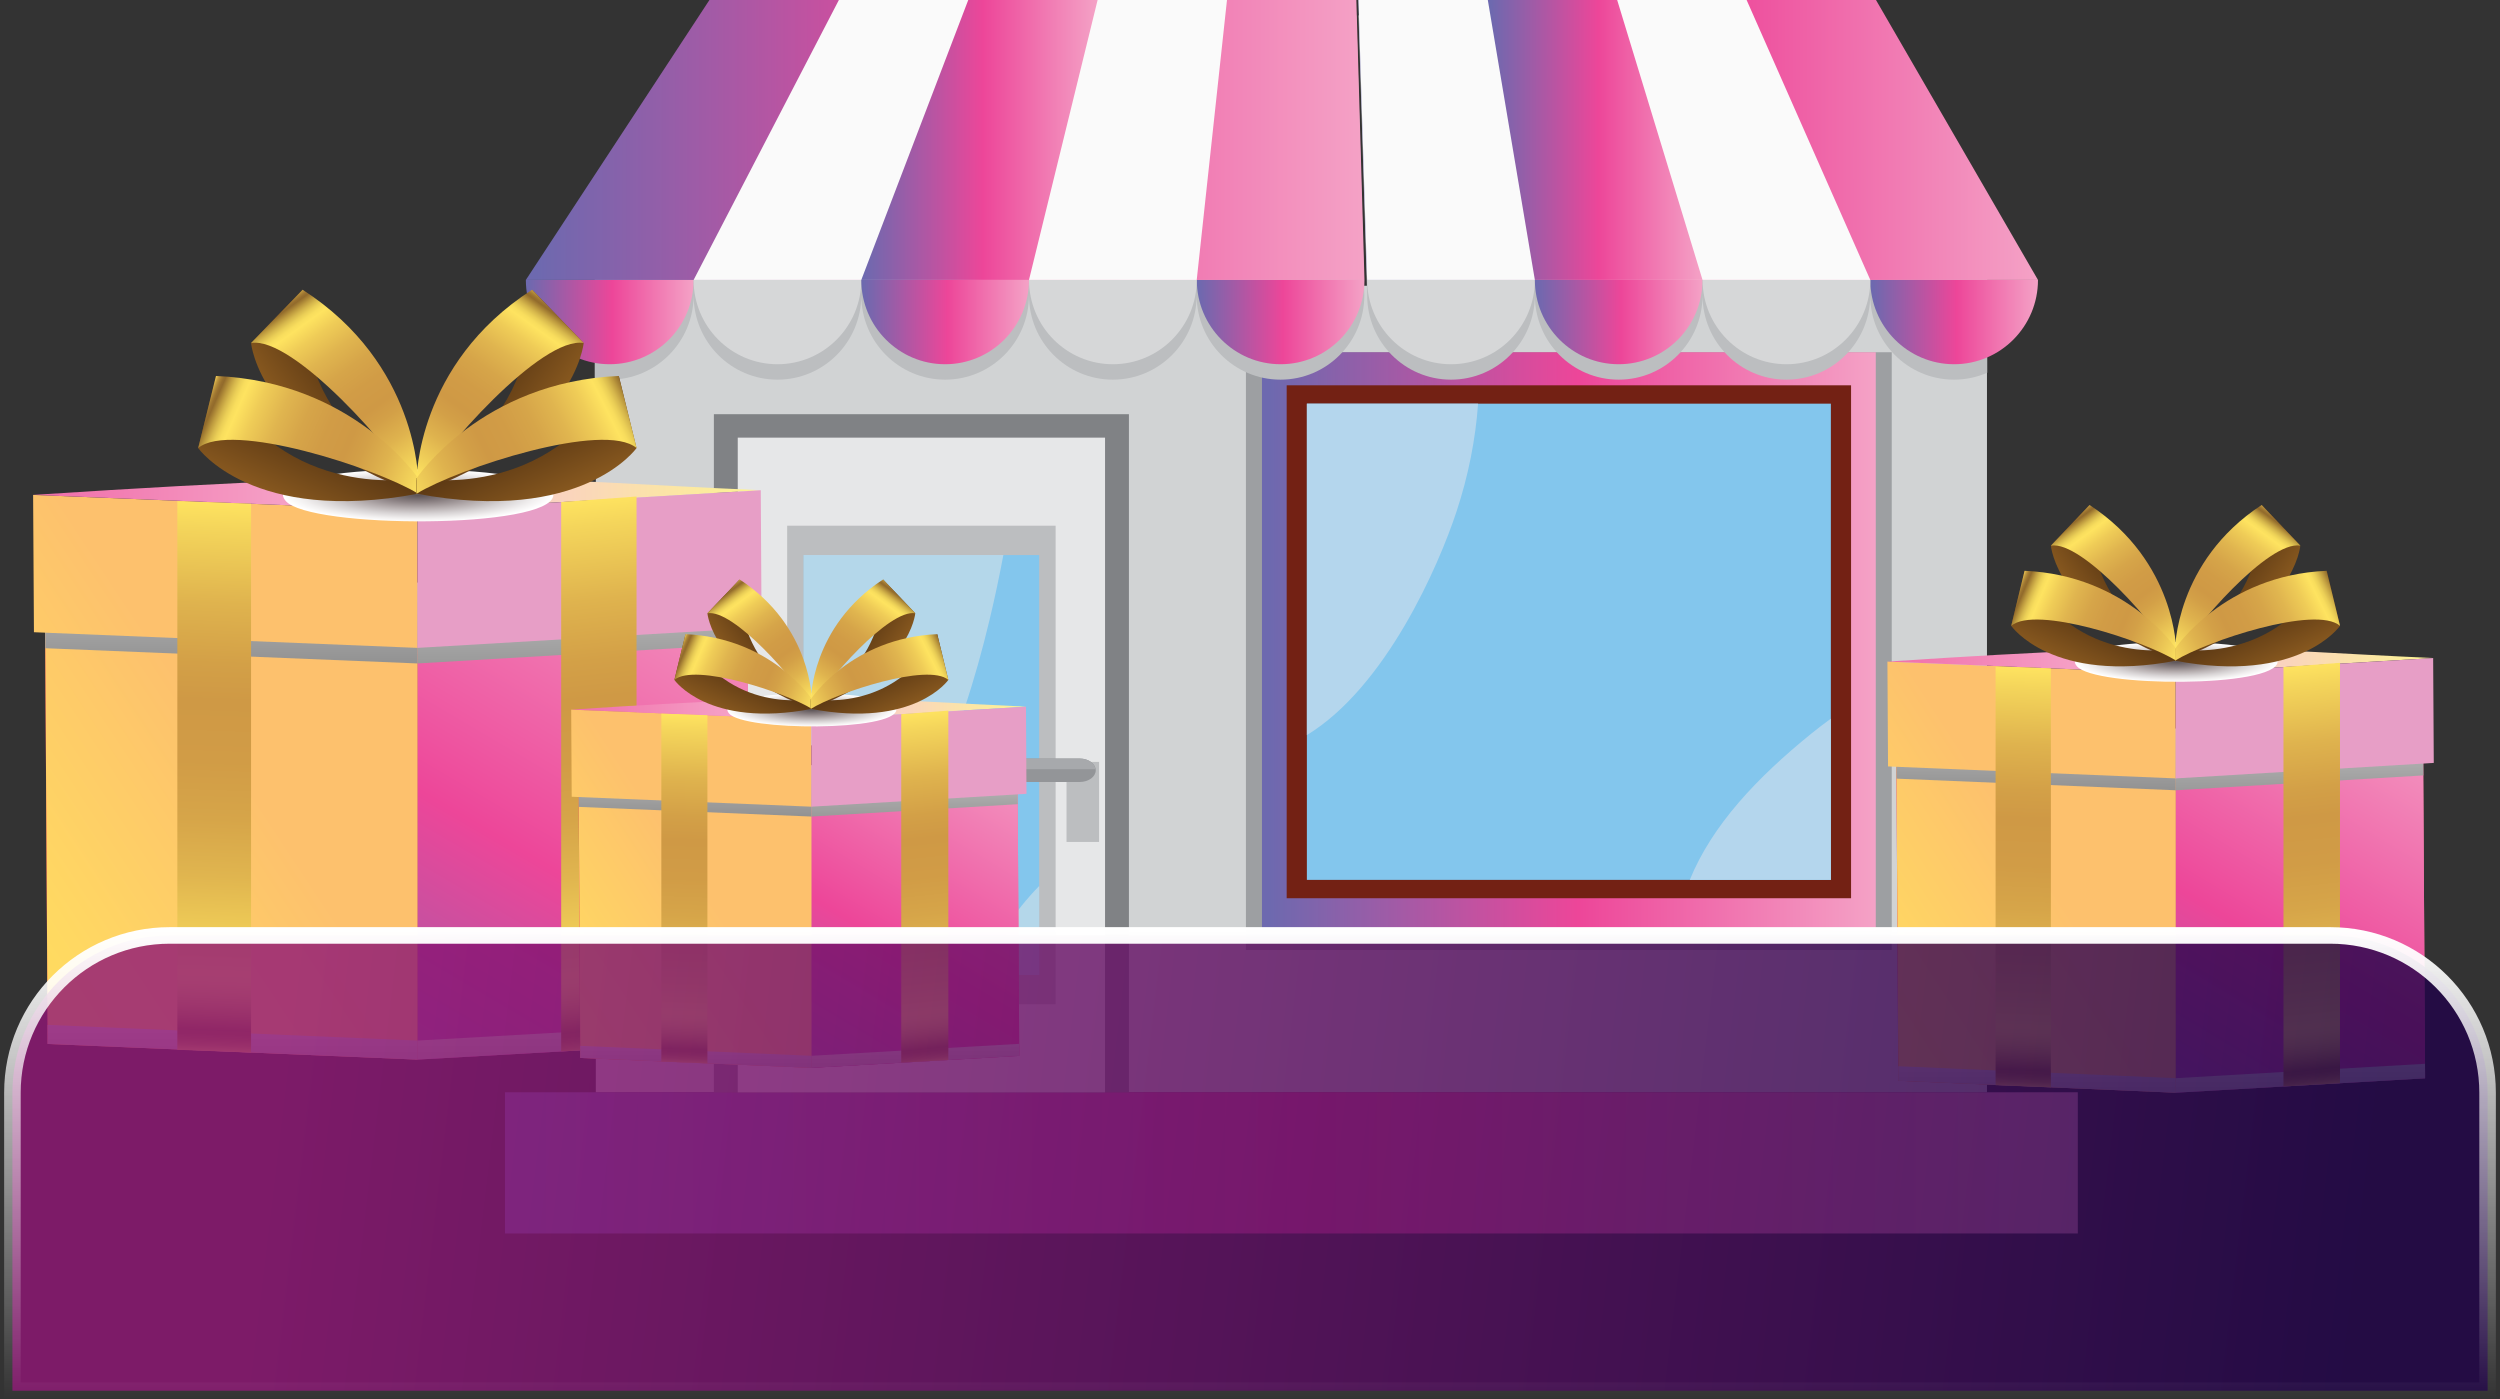 <svg width="302" height="169" viewBox="0 0 302 169" fill="none" xmlns="http://www.w3.org/2000/svg">
<rect x="0" y="0" width="302" height="169" fill="#333333" stroke="none"/>
<g clip-path="url(#clip0_20_1210)">
<path d="M240.025 34.517H71.975V131.956H240.025V34.517Z" fill="#D1D3D4"/>
<path d="M251 131.948H61V149H251V131.948Z" fill="url(#paint0_linear_20_1210)"/>
<path d="M136.373 50.035H86.236V131.948H136.373V50.035Z" fill="#808285"/>
<path d="M133.489 52.867H89.12V131.956H133.489V52.867Z" fill="#E6E7E8"/>
<path d="M127.519 63.504H95.09V121.311H127.519V63.504Z" fill="#BCBEC0"/>
<path d="M125.532 67.053H97.077V117.77H125.532V67.053Z" fill="#83C6ED"/>
<g style="mix-blend-mode:lighten" opacity="0.5">
<path d="M112.252 96.057C115.513 89.424 117.819 82.073 119.538 74.875C120.15 72.313 120.711 69.691 121.206 67.044H97.077V111.356C103.742 109.021 109.351 101.974 112.252 96.057Z" fill="#E6E7E8"/>
</g>
<g style="mix-blend-mode:lighten" opacity="0.5">
<path d="M118.599 117.77H125.532V107.032C122.581 110.041 120.208 113.623 118.599 117.77Z" fill="#E6E7E8"/>
</g>
<path d="M132.768 92.037H128.836V101.705H132.768V92.037Z" fill="#BCBEC0"/>
<path d="M132.365 93.048C132.365 93.832 131.502 94.464 130.429 94.464H92.18C91.107 94.464 90.244 93.832 90.244 93.048C90.244 92.264 91.107 91.632 92.18 91.632H130.429C131.502 91.632 132.365 92.264 132.365 93.048Z" fill="#939598"/>
<path d="M132.332 92.922C132.24 92.197 131.443 91.632 130.429 91.632H92.18C91.174 91.632 90.369 92.197 90.277 92.922H132.332Z" fill="#A7A9AC"/>
<path d="M228.522 42.55H150.508V114.761H228.522V42.55Z" fill="#9D9FA2"/>
<path d="M226.594 42.55H152.445V112.502H226.594V42.55Z" fill="url(#paint1_linear_20_1210)"/>
<path d="M223.609 46.545H155.43V108.507H223.609V46.545Z" fill="#732114"/>
<path d="M221.169 48.762H157.87V106.29H221.169V48.762Z" fill="#83C6ED"/>
<path d="M175.962 61.751C177.396 57.393 178.243 53.052 178.553 48.762H157.87V88.8C167.411 82.984 173.783 68.385 175.962 61.751Z" fill="#B4D6ED"/>
<path d="M218.805 88.623C212.257 93.925 206.824 99.665 204.125 106.29H221.169V86.811C220.306 87.443 219.501 88.058 218.805 88.623Z" fill="#B4D6ED"/>
<path d="M163.847 1.863H85.7L71.841 23.003V45.677C72.436 45.786 73.031 45.862 73.652 45.862C79.244 45.862 83.788 41.302 83.788 35.68C83.788 41.302 88.324 45.862 93.916 45.862C99.516 45.862 104.044 41.302 104.044 35.68C104.044 41.302 108.58 45.862 114.172 45.862C119.764 45.862 124.3 41.302 124.3 35.68C124.3 41.302 128.836 45.862 134.428 45.862C140.02 45.862 144.556 41.302 144.556 35.68C144.556 41.302 149.092 45.862 154.684 45.862C160.276 45.862 164.812 41.302 164.812 35.68L163.847 1.863Z" fill="#BCBEC0"/>
<path d="M240.067 25.102L226.619 1.863H164.107L165.155 35.68C165.155 41.302 169.691 45.862 175.283 45.862C180.876 45.862 185.411 41.302 185.411 35.68C185.411 41.302 189.947 45.862 195.539 45.862C201.132 45.862 205.667 41.302 205.667 35.68C205.667 41.302 210.203 45.862 215.795 45.862C221.387 45.862 225.923 41.302 225.923 35.68C225.923 41.302 230.459 45.862 236.051 45.862C237.476 45.862 238.826 45.559 240.059 45.028V25.102H240.067Z" fill="#BCBEC0"/>
<path d="M83.788 33.817C83.788 39.439 79.252 43.999 73.652 43.999C68.059 43.999 63.524 39.439 63.524 33.817" fill="url(#paint2_linear_20_1210)"/>
<path d="M104.044 33.817C104.044 39.439 99.508 43.999 93.916 43.999C88.324 43.999 83.788 39.439 83.788 33.817" fill="#D6D7D8"/>
<path d="M124.3 33.817C124.3 39.439 119.764 43.999 114.172 43.999C108.58 43.999 104.044 39.439 104.044 33.817" fill="url(#paint3_linear_20_1210)"/>
<path d="M164.828 33.817C164.828 39.439 160.293 43.999 154.7 43.999C149.108 43.999 144.573 39.439 144.573 33.817" fill="url(#paint4_linear_20_1210)"/>
<path d="M144.564 33.817C144.564 39.439 140.028 43.999 134.436 43.999C128.844 43.999 124.308 39.439 124.308 33.817" fill="#D6D7D8"/>
<path d="M185.411 33.817C185.411 39.439 180.876 43.999 175.283 43.999C169.691 43.999 165.155 39.439 165.155 33.817" fill="#D6D7D8"/>
<path d="M205.667 33.817C205.667 39.439 201.132 43.999 195.539 43.999C189.947 43.999 185.411 39.439 185.411 33.817" fill="url(#paint5_linear_20_1210)"/>
<path d="M246.188 33.817C246.188 39.439 241.652 43.999 236.06 43.999C230.467 43.999 225.932 39.439 225.932 33.817" fill="url(#paint6_linear_20_1210)"/>
<path d="M225.932 33.817C225.932 39.439 221.396 43.999 215.804 43.999C210.211 43.999 205.676 39.439 205.676 33.817" fill="#D6D7D8"/>
<path d="M85.7 0H163.847L164.828 33.817H63.524L85.7 0Z" fill="url(#paint7_linear_20_1210)"/>
<path d="M101.336 0H148.22L144.564 33.817H83.788L101.336 0Z" fill="#FAFAFA"/>
<path d="M116.964 0H132.592L124.3 33.817H104.044L116.964 0Z" fill="url(#paint8_linear_20_1210)"/>
<path d="M164.099 0H226.619L246.188 33.817H165.147L164.099 0Z" fill="url(#paint9_linear_20_1210)"/>
<path d="M164.099 0H210.991L225.932 33.817H165.147L164.099 0Z" fill="#FAFAFA"/>
<path d="M179.727 0H195.355L205.667 33.817H185.411L179.727 0Z" fill="url(#paint10_linear_20_1210)"/>
</g>
<g clip-path="url(#clip1_20_1210)">
<path d="M90.599 125.014V125.714L50.434 127.993V70.387L51.682 70.314L90.247 68.108C90.293 73.966 90.559 118.124 90.599 125.014Z" fill="url(#paint11_linear_20_1210)"/>
<path d="M50.427 128L5.746 126.107L5.401 68.501L50.427 70.394V128Z" fill="url(#paint12_linear_20_1210)"/>
<path d="M90.599 125.014V125.714L50.434 127.993V70.387L51.682 70.314L90.247 68.108C90.293 73.966 90.559 118.124 90.599 125.014Z" fill="url(#paint13_linear_20_1210)"/>
<path d="M50.434 70.387V127.993L5.76 126.114C5.72 118.99 5.448 74.346 5.408 68.495L6.204 68.535L50.434 70.387Z" fill="url(#paint14_linear_20_1210)"/>
<g style="mix-blend-mode:multiply">
<path d="M50.427 125.701V128L90.599 125.721L90.586 123.422L50.427 125.701Z" fill="url(#paint15_linear_20_1210)"/>
</g>
<g style="mix-blend-mode:multiply">
<path d="M5.746 126.107L50.427 128V125.701L5.746 123.808V126.107Z" fill="url(#paint16_linear_20_1210)"/>
</g>
<path d="M50.427 70.394L5.401 68.501C55.938 65.269 62.113 66.802 90.254 68.115L50.427 70.394Z" fill="#541726"/>
<g style="mix-blend-mode:multiply">
<path d="M50.434 70.387V80.144L5.467 78.305L5.408 68.495L50.434 70.387Z" fill="url(#paint17_linear_20_1210)"/>
</g>
<g style="mix-blend-mode:multiply">
<path d="M90.313 77.791L50.434 80.144V70.387L90.247 68.108L90.313 77.791Z" fill="url(#paint18_linear_20_1210)"/>
</g>
<path d="M50.427 78.264L4.1 76.372L4 59.785L50.427 61.677V78.264Z" fill="url(#paint19_linear_20_1210)"/>
<path d="M50.427 61.677L4 59.785C57.034 56.319 61.456 57.892 91.9 59.218L50.427 61.677Z" fill="url(#paint20_linear_20_1210)"/>
<path d="M91.9 59.218L92 75.812L50.427 78.264V61.677L91.9 59.218Z" fill="#E79EC6"/>
<g style="mix-blend-mode:multiply">
<path d="M66.848 59.831C66.522 63.936 37.306 63.883 34.498 60.498C30.387 55.606 67.16 55.506 66.848 59.831Z" fill="url(#paint21_radial_20_1210)"/>
</g>
<path d="M30.328 41.438C30.328 41.438 31.33 52.774 50.513 59.638V58.018C50.513 58.018 35.985 52.6 36.556 35L30.328 41.438Z" fill="url(#paint22_linear_20_1210)"/>
<path d="M50.513 58.018C50.513 58.018 50.546 43.997 36.556 35L30.328 41.438C35.341 40.551 47.685 54.38 50.513 59.638V58.018Z" fill="url(#paint23_linear_20_1210)"/>
<path d="M23.94 54.127C23.94 54.127 30.494 63.41 50.513 59.638V57.758C50.513 57.758 34.431 60.897 26.091 45.41L23.94 54.127Z" fill="url(#paint24_linear_20_1210)"/>
<path d="M50.513 57.765C50.513 57.765 42.685 46.116 26.091 45.416L23.94 54.127C27.824 50.821 45.434 56.526 50.513 59.638V57.765Z" fill="url(#paint25_linear_20_1210)"/>
<path d="M70.506 41.438C70.506 41.438 69.504 52.774 50.321 59.638V58.018C50.321 58.018 64.849 52.6 64.278 35L70.506 41.438Z" fill="url(#paint26_linear_20_1210)"/>
<path d="M50.321 58.018C50.321 58.018 50.288 43.997 64.278 35L70.506 41.438C65.493 40.551 53.149 54.38 50.321 59.638V58.018Z" fill="url(#paint27_linear_20_1210)"/>
<path d="M76.894 54.127C76.894 54.127 70.34 63.41 50.321 59.638V57.758C50.321 57.758 66.409 60.897 74.749 45.41L76.894 54.127Z" fill="url(#paint28_linear_20_1210)"/>
<path d="M50.321 57.765C50.321 57.765 58.149 46.116 74.749 45.416L76.901 54.127C73.016 50.821 55.414 56.526 50.327 59.638V57.765H50.321Z" fill="url(#paint29_linear_20_1210)"/>
<path d="M67.79 60.644V127.014L76.894 126.501V59.978L67.79 60.644Z" fill="url(#paint30_linear_20_1210)"/>
<path d="M21.423 60.544V126.814L30.328 127.154V60.857L21.423 60.544Z" fill="url(#paint31_linear_20_1210)"/>
</g>
<g clip-path="url(#clip2_20_1210)">
<path d="M292.949 129.721V130.255L262.825 131.995V88.016L263.761 87.96L292.685 86.276C292.72 90.748 292.919 124.46 292.949 129.721Z" fill="url(#paint32_linear_20_1210)"/>
<path d="M262.82 132L229.31 130.555L229.051 86.576L262.82 88.021V132Z" fill="url(#paint33_linear_20_1210)"/>
<path d="M292.949 129.721V130.255L262.825 131.995V88.016L263.761 87.96L292.685 86.276C292.72 90.748 292.919 124.46 292.949 129.721Z" fill="url(#paint34_linear_20_1210)"/>
<path d="M262.825 88.016V131.995L229.32 130.56C229.29 125.121 229.086 91.038 229.056 86.571L229.653 86.602L262.825 88.016Z" fill="url(#paint35_linear_20_1210)"/>
<g style="mix-blend-mode:multiply">
<path d="M262.82 130.245V132L292.949 130.26L292.939 128.505L262.82 130.245Z" fill="url(#paint36_linear_20_1210)"/>
</g>
<g style="mix-blend-mode:multiply">
<path d="M229.31 130.555L262.82 132V130.245L229.31 128.8V130.555Z" fill="url(#paint37_linear_20_1210)"/>
</g>
<path d="M262.82 88.021L229.051 86.576C266.954 84.109 271.585 85.279 292.69 86.281L262.82 88.021Z" fill="#541726"/>
<g style="mix-blend-mode:multiply">
<path d="M262.825 88.016V95.465L229.101 94.06L229.056 86.571L262.825 88.016Z" fill="url(#paint38_linear_20_1210)"/>
</g>
<g style="mix-blend-mode:multiply">
<path d="M292.735 93.669L262.825 95.465V88.016L292.685 86.276L292.735 93.669Z" fill="url(#paint39_linear_20_1210)"/>
</g>
<path d="M262.82 94.03L228.075 92.585L228 79.921L262.82 81.366V94.03Z" fill="url(#paint40_linear_20_1210)"/>
<path d="M262.82 81.366L228 79.921C267.775 77.276 271.092 78.477 293.925 79.489L262.82 81.366Z" fill="url(#paint41_linear_20_1210)"/>
<path d="M293.925 79.489L294 92.158L262.82 94.03V81.366L293.925 79.489Z" fill="#E79EC6"/>
<g style="mix-blend-mode:multiply">
<path d="M275.136 79.957C274.892 83.091 252.98 83.05 250.873 80.466C247.791 76.731 275.37 76.655 275.136 79.957Z" fill="url(#paint42_radial_20_1210)"/>
</g>
<path d="M247.746 65.915C247.746 65.915 248.498 74.569 262.885 79.809V78.573C262.885 78.573 251.989 74.437 252.417 61L247.746 65.915Z" fill="url(#paint43_linear_20_1210)"/>
<path d="M262.885 78.573C262.885 78.573 262.91 67.868 252.417 61L247.746 65.915C251.506 65.238 260.763 75.795 262.885 79.809V78.573Z" fill="url(#paint44_linear_20_1210)"/>
<path d="M242.955 75.602C242.955 75.602 247.87 82.689 262.885 79.809V78.375C262.885 78.375 250.823 80.771 244.568 68.947L242.955 75.602Z" fill="url(#paint45_linear_20_1210)"/>
<path d="M262.885 78.38C262.885 78.38 257.014 69.486 244.568 68.952L242.955 75.602C245.868 73.078 259.075 77.433 262.885 79.809V78.38Z" fill="url(#paint46_linear_20_1210)"/>
<path d="M277.88 65.915C277.88 65.915 277.128 74.569 262.741 79.809V78.573C262.741 78.573 273.637 74.437 273.208 61L277.88 65.915Z" fill="url(#paint47_linear_20_1210)"/>
<path d="M262.741 78.573C262.741 78.573 262.716 67.868 273.208 61L277.88 65.915C274.12 65.238 264.862 75.795 262.741 79.809V78.573Z" fill="url(#paint48_linear_20_1210)"/>
<path d="M282.67 75.602C282.67 75.602 277.755 82.689 262.741 79.809V78.375C262.741 78.375 274.807 80.771 281.062 68.947L282.67 75.602Z" fill="url(#paint49_linear_20_1210)"/>
<path d="M262.741 78.38C262.741 78.38 268.612 69.486 281.062 68.952L282.675 75.602C279.762 73.078 266.56 77.433 262.745 79.809V78.38H262.741Z" fill="url(#paint50_linear_20_1210)"/>
<path d="M275.843 80.578V131.247L282.67 130.855V80.069L275.843 80.578Z" fill="url(#paint51_linear_20_1210)"/>
<path d="M241.068 80.501V131.094L247.746 131.354V80.741L241.068 80.501Z" fill="url(#paint52_linear_20_1210)"/>
</g>
<g clip-path="url(#clip3_20_1210)">
<path d="M123.124 127.106V127.55L98.021 128.996V92.45L98.801 92.403L122.904 91.004C122.933 94.72 123.099 122.734 123.124 127.106Z" fill="url(#paint53_linear_20_1210)"/>
<path d="M98.017 129L70.091 127.799L69.876 91.254L98.017 92.454V129Z" fill="url(#paint54_linear_20_1210)"/>
<path d="M123.124 127.106V127.55L98.021 128.996V92.45L98.801 92.403L122.904 91.004C122.933 94.72 123.099 122.734 123.124 127.106Z" fill="url(#paint55_linear_20_1210)"/>
<path d="M98.021 92.45V128.996L70.1 127.804C70.075 123.284 69.905 94.961 69.88 91.249L70.378 91.275L98.021 92.45Z" fill="url(#paint56_linear_20_1210)"/>
<g style="mix-blend-mode:multiply">
<path d="M98.017 127.541V129L123.124 127.554L123.116 126.095L98.017 127.541Z" fill="url(#paint57_linear_20_1210)"/>
</g>
<g style="mix-blend-mode:multiply">
<path d="M70.091 127.799L98.017 129V127.541L70.091 126.341V127.799Z" fill="url(#paint58_linear_20_1210)"/>
</g>
<path d="M98.017 92.454L69.876 91.254C101.461 89.203 105.321 90.175 122.909 91.008L98.017 92.454Z" fill="#541726"/>
<g style="mix-blend-mode:multiply">
<path d="M98.021 92.45V98.64L69.917 97.473L69.88 91.249L98.021 92.45Z" fill="url(#paint59_linear_20_1210)"/>
</g>
<g style="mix-blend-mode:multiply">
<path d="M122.946 97.147L98.021 98.64V92.45L122.904 91.004L122.946 97.147Z" fill="url(#paint60_linear_20_1210)"/>
</g>
<path d="M98.017 97.447L69.062 96.247L69 85.724L98.017 86.924V97.447Z" fill="url(#paint61_linear_20_1210)"/>
<path d="M98.017 86.924L69 85.724C102.146 83.525 104.91 84.523 123.938 85.364L98.017 86.924Z" fill="url(#paint62_linear_20_1210)"/>
<path d="M123.938 85.364L124 95.891L98.017 97.447V86.924L123.938 85.364Z" fill="#E79EC6"/>
<g style="mix-blend-mode:multiply">
<path d="M108.28 85.753C108.076 88.357 89.816 88.324 88.061 86.176C85.492 83.073 108.475 83.009 108.28 85.753Z" fill="url(#paint63_radial_20_1210)"/>
</g>
<path d="M85.455 74.084C85.455 74.084 86.081 81.276 98.071 85.63V84.603C98.071 84.603 88.991 81.166 89.347 70L85.455 74.084Z" fill="url(#paint64_linear_20_1210)"/>
<path d="M98.071 84.603C98.071 84.603 98.091 75.708 89.347 70L85.455 74.084C88.588 73.522 96.303 82.295 98.071 85.63V84.603Z" fill="url(#paint65_linear_20_1210)"/>
<path d="M81.463 82.134C81.463 82.134 85.558 88.023 98.071 85.63V84.438C98.071 84.438 88.019 86.43 82.807 76.604L81.463 82.134Z" fill="url(#paint66_linear_20_1210)"/>
<path d="M98.071 84.442C98.071 84.442 93.178 77.052 82.807 76.608L81.463 82.134C83.89 80.037 94.896 83.656 98.071 85.63V84.442Z" fill="url(#paint67_linear_20_1210)"/>
<path d="M110.566 74.084C110.566 74.084 109.94 81.276 97.95 85.63V84.603C97.95 84.603 107.031 81.166 106.674 70L110.566 74.084Z" fill="url(#paint68_linear_20_1210)"/>
<path d="M97.95 84.603C97.95 84.603 97.93 75.708 106.674 70L110.566 74.084C107.433 73.522 99.718 82.295 97.95 85.63V84.603Z" fill="url(#paint69_linear_20_1210)"/>
<path d="M114.559 82.134C114.559 82.134 110.463 88.023 97.95 85.63V84.438C97.95 84.438 108.006 86.43 113.218 76.604L114.559 82.134Z" fill="url(#paint70_linear_20_1210)"/>
<path d="M97.95 84.442C97.95 84.442 102.843 77.052 113.218 76.608L114.563 82.134C112.135 80.037 101.133 83.656 97.955 85.63V84.442H97.95Z" fill="url(#paint71_linear_20_1210)"/>
<path d="M108.869 86.269V128.374L114.559 128.049V85.846L108.869 86.269Z" fill="url(#paint72_linear_20_1210)"/>
<path d="M79.89 86.205V128.247L85.455 128.463V86.404L79.89 86.205Z" fill="url(#paint73_linear_20_1210)"/>
</g>
<path d="M20.5 113H281.5C291.993 113 300.5 121.507 300.5 132V168H1.5V132C1.5 121.507 10.007 113 20.5 113Z" fill="url(#paint74_linear_20_1210)" fill-opacity="0.8"/>
<path d="M20.5 113H281.5C291.993 113 300.5 121.507 300.5 132V168H1.5V132C1.5 121.507 10.007 113 20.5 113Z" stroke="url(#paint75_linear_20_1210)" stroke-width="2"/>
<defs>
<linearGradient id="paint0_linear_20_1210" x1="61" y1="140.477" x2="250.999" y2="140.477" gradientUnits="userSpaceOnUse">
<stop offset="0.012" stop-color="#6D69AF"/>
<stop offset="0.515" stop-color="#ED4699"/>
<stop offset="1" stop-color="#F4A2C6"/>
</linearGradient>
<linearGradient id="paint1_linear_20_1210" x1="152.444" y1="77.527" x2="226.591" y2="77.527" gradientUnits="userSpaceOnUse">
<stop offset="0.012" stop-color="#6D69AF"/>
<stop offset="0.515" stop-color="#ED4699"/>
<stop offset="1" stop-color="#F4A2C6"/>
</linearGradient>
<linearGradient id="paint2_linear_20_1210" x1="63.522" y1="38.909" x2="83.784" y2="38.909" gradientUnits="userSpaceOnUse">
<stop offset="0.012" stop-color="#6D69AF"/>
<stop offset="0.515" stop-color="#ED4699"/>
<stop offset="1" stop-color="#F4A2C6"/>
</linearGradient>
<linearGradient id="paint3_linear_20_1210" x1="104.044" y1="38.909" x2="124.303" y2="38.909" gradientUnits="userSpaceOnUse">
<stop offset="0.012" stop-color="#6D69AF"/>
<stop offset="0.515" stop-color="#ED4699"/>
<stop offset="1" stop-color="#F4A2C6"/>
</linearGradient>
<linearGradient id="paint4_linear_20_1210" x1="144.564" y1="38.909" x2="164.825" y2="38.909" gradientUnits="userSpaceOnUse">
<stop offset="0.012" stop-color="#6D69AF"/>
<stop offset="0.515" stop-color="#ED4699"/>
<stop offset="1" stop-color="#F4A2C6"/>
</linearGradient>
<linearGradient id="paint5_linear_20_1210" x1="185.409" y1="38.909" x2="205.668" y2="38.909" gradientUnits="userSpaceOnUse">
<stop offset="0.012" stop-color="#6D69AF"/>
<stop offset="0.515" stop-color="#ED4699"/>
<stop offset="1" stop-color="#F4A2C6"/>
</linearGradient>
<linearGradient id="paint6_linear_20_1210" x1="225.929" y1="38.909" x2="246.188" y2="38.909" gradientUnits="userSpaceOnUse">
<stop offset="0.012" stop-color="#6D69AF"/>
<stop offset="0.515" stop-color="#ED4699"/>
<stop offset="1" stop-color="#F4A2C6"/>
</linearGradient>
<linearGradient id="paint7_linear_20_1210" x1="63.522" y1="16.908" x2="164.825" y2="16.908" gradientUnits="userSpaceOnUse">
<stop offset="0.012" stop-color="#6D69AF"/>
<stop offset="0.515" stop-color="#ED4699"/>
<stop offset="1" stop-color="#F4A2C6"/>
</linearGradient>
<linearGradient id="paint8_linear_20_1210" x1="104.044" y1="16.908" x2="132.592" y2="16.908" gradientUnits="userSpaceOnUse">
<stop offset="0.012" stop-color="#6D69AF"/>
<stop offset="0.515" stop-color="#ED4699"/>
<stop offset="1" stop-color="#F4A2C6"/>
</linearGradient>
<linearGradient id="paint9_linear_20_1210" x1="164.101" y1="16.908" x2="246.188" y2="16.908" gradientUnits="userSpaceOnUse">
<stop offset="0.012" stop-color="#6D69AF"/>
<stop offset="0.515" stop-color="#ED4699"/>
<stop offset="1" stop-color="#F4A2C6"/>
</linearGradient>
<linearGradient id="paint10_linear_20_1210" x1="179.73" y1="16.908" x2="205.668" y2="16.908" gradientUnits="userSpaceOnUse">
<stop offset="0.012" stop-color="#6D69AF"/>
<stop offset="0.515" stop-color="#ED4699"/>
<stop offset="1" stop-color="#F4A2C6"/>
</linearGradient>
<linearGradient id="paint11_linear_20_1210" x1="50.432" y1="98.052" x2="90.599" y2="98.052" gradientUnits="userSpaceOnUse">
<stop stop-color="#DD234D"/>
<stop offset="1" stop-color="#F27A95"/>
</linearGradient>
<linearGradient id="paint12_linear_20_1210" x1="5.401" y1="98.251" x2="50.429" y2="98.251" gradientUnits="userSpaceOnUse">
<stop stop-color="#DD234D"/>
<stop offset="1" stop-color="#F27A95"/>
</linearGradient>
<linearGradient id="paint13_linear_20_1210" x1="41.58" y1="147.562" x2="90.288" y2="64.827" gradientUnits="userSpaceOnUse">
<stop offset="0.012" stop-color="#6D69AF"/>
<stop offset="0.515" stop-color="#ED4699"/>
<stop offset="1" stop-color="#F4A2C6"/>
</linearGradient>
<linearGradient id="paint14_linear_20_1210" x1="31.038" y1="96.172" x2="-29.993" y2="136.465" gradientUnits="userSpaceOnUse">
<stop offset="8e-08" stop-color="#FDC16D"/>
<stop offset="0.385" stop-color="#FFD862"/>
<stop offset="0.77" stop-color="#FEE954"/>
<stop offset="1" stop-color="#FCF055"/>
</linearGradient>
<linearGradient id="paint15_linear_20_1210" x1="70.514" y1="117.279" x2="70.514" y2="157.264" gradientUnits="userSpaceOnUse">
<stop stop-color="white"/>
<stop offset="1" stop-color="#010101"/>
</linearGradient>
<linearGradient id="paint16_linear_20_1210" x1="28.089" y1="117.279" x2="28.089" y2="157.263" gradientUnits="userSpaceOnUse">
<stop stop-color="white"/>
<stop offset="1" stop-color="#010101"/>
</linearGradient>
<linearGradient id="paint17_linear_20_1210" x1="27.919" y1="54.373" x2="27.919" y2="114.154" gradientUnits="userSpaceOnUse">
<stop stop-color="white"/>
<stop offset="1" stop-color="#010101"/>
</linearGradient>
<linearGradient id="paint18_linear_20_1210" x1="70.372" y1="55.627" x2="70.372" y2="117.308" gradientUnits="userSpaceOnUse">
<stop stop-color="white"/>
<stop offset="1" stop-color="#010101"/>
</linearGradient>
<linearGradient id="paint19_linear_20_1210" x1="17.416" y1="75.54" x2="-43.614" y2="115.832" gradientUnits="userSpaceOnUse">
<stop offset="8e-08" stop-color="#FDC16D"/>
<stop offset="0.385" stop-color="#FFD862"/>
<stop offset="0.77" stop-color="#FEE954"/>
<stop offset="1" stop-color="#FCF055"/>
</linearGradient>
<linearGradient id="paint20_linear_20_1210" x1="4" y1="59.679" x2="91.9" y2="59.679" gradientUnits="userSpaceOnUse">
<stop stop-color="#F06DA9"/>
<stop offset="0.562" stop-color="#F8C0D8"/>
<stop offset="1" stop-color="#FDF492"/>
</linearGradient>
<radialGradient id="paint21_radial_20_1210" cx="0" cy="0" r="1" gradientUnits="userSpaceOnUse" gradientTransform="translate(50.514 59.84) scale(16.137 3.177)">
<stop stop-color="#5D5457"/>
<stop offset="0.012" stop-color="#5F5659"/>
<stop offset="0.259" stop-color="#8B8183"/>
<stop offset="0.489" stop-color="#B5ADAE"/>
<stop offset="0.696" stop-color="#D7D3D4"/>
<stop offset="0.874" stop-color="#F1EFEF"/>
<stop offset="1" stop-color="white"/>
</radialGradient>
<linearGradient id="paint22_linear_20_1210" x1="43.658" y1="47.235" x2="14.274" y2="67.878" gradientUnits="userSpaceOnUse">
<stop stop-color="#563412"/>
<stop offset="0.249" stop-color="#87581F"/>
<stop offset="0.51" stop-color="#BE8027"/>
<stop offset="0.71" stop-color="#E69D28"/>
<stop offset="0.824" stop-color="#FBAB26"/>
</linearGradient>
<linearGradient id="paint23_linear_20_1210" x1="33.778" y1="36.719" x2="49.214" y2="58.151" gradientUnits="userSpaceOnUse">
<stop stop-color="#EBC455"/>
<stop offset="4.82158e-05" stop-color="#EAC455"/>
<stop offset="0.011" stop-color="#BF9840"/>
<stop offset="0.022" stop-color="#A57D34"/>
<stop offset="0.031" stop-color="#976F2E"/>
<stop offset="0.039" stop-color="#926B2C"/>
<stop offset="0.048" stop-color="#A17B32"/>
<stop offset="0.066" stop-color="#BE9B3F"/>
<stop offset="0.084" stop-color="#D6B74C"/>
<stop offset="0.103" stop-color="#EACE56"/>
<stop offset="0.122" stop-color="#F8DD5D"/>
<stop offset="0.141" stop-color="#FEE360"/>
<stop offset="0.216" stop-color="#EFCC57"/>
<stop offset="0.319" stop-color="#E0B54F"/>
<stop offset="0.423" stop-color="#D6A549"/>
<stop offset="0.529" stop-color="#D19C46"/>
<stop offset="0.639" stop-color="#CF9945"/>
<stop offset="0.707" stop-color="#D3A047"/>
<stop offset="0.816" stop-color="#DFB34E"/>
<stop offset="0.952" stop-color="#F4D55B"/>
<stop offset="1" stop-color="#FEE360"/>
</linearGradient>
<linearGradient id="paint24_linear_20_1210" x1="38.365" y1="52.393" x2="23.369" y2="85.095" gradientUnits="userSpaceOnUse">
<stop stop-color="#563412"/>
<stop offset="0.249" stop-color="#87581F"/>
<stop offset="0.51" stop-color="#BE8027"/>
<stop offset="0.71" stop-color="#E69D28"/>
<stop offset="0.824" stop-color="#FBAB26"/>
</linearGradient>
<linearGradient id="paint25_linear_20_1210" x1="24.845" y1="48.409" x2="50.643" y2="59.68" gradientUnits="userSpaceOnUse">
<stop stop-color="#EBC455"/>
<stop offset="4.82158e-05" stop-color="#EAC455"/>
<stop offset="0.011" stop-color="#BF9840"/>
<stop offset="0.022" stop-color="#A57D34"/>
<stop offset="0.031" stop-color="#976F2E"/>
<stop offset="0.039" stop-color="#926B2C"/>
<stop offset="0.048" stop-color="#A17B32"/>
<stop offset="0.066" stop-color="#BE9B3F"/>
<stop offset="0.084" stop-color="#D6B74C"/>
<stop offset="0.103" stop-color="#EACE56"/>
<stop offset="0.122" stop-color="#F8DD5D"/>
<stop offset="0.141" stop-color="#FEE360"/>
<stop offset="0.216" stop-color="#EFCC57"/>
<stop offset="0.319" stop-color="#E0B54F"/>
<stop offset="0.423" stop-color="#D6A549"/>
<stop offset="0.529" stop-color="#D19C46"/>
<stop offset="0.639" stop-color="#CF9945"/>
<stop offset="0.707" stop-color="#D3A047"/>
<stop offset="0.816" stop-color="#DFB34E"/>
<stop offset="0.952" stop-color="#F4D55B"/>
<stop offset="1" stop-color="#FEE360"/>
</linearGradient>
<linearGradient id="paint26_linear_20_1210" x1="57.178" y1="47.235" x2="86.562" y2="67.878" gradientUnits="userSpaceOnUse">
<stop stop-color="#563412"/>
<stop offset="0.249" stop-color="#87581F"/>
<stop offset="0.51" stop-color="#BE8027"/>
<stop offset="0.71" stop-color="#E69D28"/>
<stop offset="0.824" stop-color="#FBAB26"/>
</linearGradient>
<linearGradient id="paint27_linear_20_1210" x1="67.058" y1="36.719" x2="51.623" y2="58.151" gradientUnits="userSpaceOnUse">
<stop stop-color="#EBC455"/>
<stop offset="4.82158e-05" stop-color="#EAC455"/>
<stop offset="0.011" stop-color="#BF9840"/>
<stop offset="0.022" stop-color="#A57D34"/>
<stop offset="0.031" stop-color="#976F2E"/>
<stop offset="0.039" stop-color="#926B2C"/>
<stop offset="0.048" stop-color="#A17B32"/>
<stop offset="0.066" stop-color="#BE9B3F"/>
<stop offset="0.084" stop-color="#D6B74C"/>
<stop offset="0.103" stop-color="#EACE56"/>
<stop offset="0.122" stop-color="#F8DD5D"/>
<stop offset="0.141" stop-color="#FEE360"/>
<stop offset="0.216" stop-color="#EFCC57"/>
<stop offset="0.319" stop-color="#E0B54F"/>
<stop offset="0.423" stop-color="#D6A549"/>
<stop offset="0.529" stop-color="#D19C46"/>
<stop offset="0.639" stop-color="#CF9945"/>
<stop offset="0.707" stop-color="#D3A047"/>
<stop offset="0.816" stop-color="#DFB34E"/>
<stop offset="0.952" stop-color="#F4D55B"/>
<stop offset="1" stop-color="#FEE360"/>
</linearGradient>
<linearGradient id="paint28_linear_20_1210" x1="62.473" y1="52.394" x2="77.468" y2="85.093" gradientUnits="userSpaceOnUse">
<stop stop-color="#563412"/>
<stop offset="0.249" stop-color="#87581F"/>
<stop offset="0.51" stop-color="#BE8027"/>
<stop offset="0.71" stop-color="#E69D28"/>
<stop offset="0.824" stop-color="#FBAB26"/>
</linearGradient>
<linearGradient id="paint29_linear_20_1210" x1="77.047" y1="47.412" x2="49.653" y2="61.257" gradientUnits="userSpaceOnUse">
<stop stop-color="#EBC455"/>
<stop offset="4.82158e-05" stop-color="#EAC455"/>
<stop offset="0.011" stop-color="#BF9840"/>
<stop offset="0.022" stop-color="#A57D34"/>
<stop offset="0.031" stop-color="#976F2E"/>
<stop offset="0.039" stop-color="#926B2C"/>
<stop offset="0.048" stop-color="#A17B32"/>
<stop offset="0.066" stop-color="#BE9B3F"/>
<stop offset="0.084" stop-color="#D6B74C"/>
<stop offset="0.103" stop-color="#EACE56"/>
<stop offset="0.122" stop-color="#F8DD5D"/>
<stop offset="0.141" stop-color="#FEE360"/>
<stop offset="0.216" stop-color="#EFCC57"/>
<stop offset="0.319" stop-color="#E0B54F"/>
<stop offset="0.423" stop-color="#D6A549"/>
<stop offset="0.529" stop-color="#D19C46"/>
<stop offset="0.639" stop-color="#CF9945"/>
<stop offset="0.707" stop-color="#D3A047"/>
<stop offset="0.816" stop-color="#DFB34E"/>
<stop offset="0.952" stop-color="#F4D55B"/>
<stop offset="1" stop-color="#FEE360"/>
</linearGradient>
<linearGradient id="paint30_linear_20_1210" x1="75.811" y1="126.612" x2="68.841" y2="60.535" gradientUnits="userSpaceOnUse">
<stop stop-color="#EBC455"/>
<stop offset="4.82158e-05" stop-color="#EAC455"/>
<stop offset="0.011" stop-color="#BF9840"/>
<stop offset="0.022" stop-color="#A57D34"/>
<stop offset="0.031" stop-color="#976F2E"/>
<stop offset="0.039" stop-color="#926B2C"/>
<stop offset="0.048" stop-color="#A17B32"/>
<stop offset="0.066" stop-color="#BE9B3F"/>
<stop offset="0.084" stop-color="#D6B74C"/>
<stop offset="0.103" stop-color="#EACE56"/>
<stop offset="0.122" stop-color="#F8DD5D"/>
<stop offset="0.141" stop-color="#FEE360"/>
<stop offset="0.216" stop-color="#EFCC57"/>
<stop offset="0.319" stop-color="#E0B54F"/>
<stop offset="0.423" stop-color="#D6A549"/>
<stop offset="0.529" stop-color="#D19C46"/>
<stop offset="0.639" stop-color="#CF9945"/>
<stop offset="0.707" stop-color="#D3A047"/>
<stop offset="0.816" stop-color="#DFB34E"/>
<stop offset="0.952" stop-color="#F4D55B"/>
<stop offset="1" stop-color="#FEE360"/>
</linearGradient>
<linearGradient id="paint31_linear_20_1210" x1="24.725" y1="126.955" x2="27.046" y2="60.738" gradientUnits="userSpaceOnUse">
<stop stop-color="#EBC455"/>
<stop offset="4.82158e-05" stop-color="#EAC455"/>
<stop offset="0.011" stop-color="#BF9840"/>
<stop offset="0.022" stop-color="#A57D34"/>
<stop offset="0.031" stop-color="#976F2E"/>
<stop offset="0.039" stop-color="#926B2C"/>
<stop offset="0.048" stop-color="#A17B32"/>
<stop offset="0.066" stop-color="#BE9B3F"/>
<stop offset="0.084" stop-color="#D6B74C"/>
<stop offset="0.103" stop-color="#EACE56"/>
<stop offset="0.122" stop-color="#F8DD5D"/>
<stop offset="0.141" stop-color="#FEE360"/>
<stop offset="0.216" stop-color="#EFCC57"/>
<stop offset="0.319" stop-color="#E0B54F"/>
<stop offset="0.423" stop-color="#D6A549"/>
<stop offset="0.529" stop-color="#D19C46"/>
<stop offset="0.639" stop-color="#CF9945"/>
<stop offset="0.707" stop-color="#D3A047"/>
<stop offset="0.816" stop-color="#DFB34E"/>
<stop offset="0.952" stop-color="#F4D55B"/>
<stop offset="1" stop-color="#FEE360"/>
</linearGradient>
<linearGradient id="paint32_linear_20_1210" x1="262.824" y1="109.137" x2="292.95" y2="109.137" gradientUnits="userSpaceOnUse">
<stop stop-color="#DD234D"/>
<stop offset="1" stop-color="#F27A95"/>
</linearGradient>
<linearGradient id="paint33_linear_20_1210" x1="229.051" y1="109.289" x2="262.822" y2="109.289" gradientUnits="userSpaceOnUse">
<stop stop-color="#DD234D"/>
<stop offset="1" stop-color="#F27A95"/>
</linearGradient>
<linearGradient id="paint34_linear_20_1210" x1="256.185" y1="146.935" x2="293.688" y2="84.353" gradientUnits="userSpaceOnUse">
<stop offset="0.012" stop-color="#6D69AF"/>
<stop offset="0.515" stop-color="#ED4699"/>
<stop offset="1" stop-color="#F4A2C6"/>
</linearGradient>
<linearGradient id="paint35_linear_20_1210" x1="248.278" y1="107.702" x2="202.015" y2="137.707" gradientUnits="userSpaceOnUse">
<stop offset="8e-08" stop-color="#FDC16D"/>
<stop offset="0.385" stop-color="#FFD862"/>
<stop offset="0.77" stop-color="#FEE954"/>
<stop offset="1" stop-color="#FCF055"/>
</linearGradient>
<linearGradient id="paint36_linear_20_1210" x1="277.886" y1="123.815" x2="277.886" y2="154.341" gradientUnits="userSpaceOnUse">
<stop stop-color="white"/>
<stop offset="1" stop-color="#010101"/>
</linearGradient>
<linearGradient id="paint37_linear_20_1210" x1="246.067" y1="123.815" x2="246.067" y2="154.341" gradientUnits="userSpaceOnUse">
<stop stop-color="white"/>
<stop offset="1" stop-color="#010101"/>
</linearGradient>
<linearGradient id="paint38_linear_20_1210" x1="245.939" y1="75.79" x2="245.939" y2="121.429" gradientUnits="userSpaceOnUse">
<stop stop-color="white"/>
<stop offset="1" stop-color="#010101"/>
</linearGradient>
<linearGradient id="paint39_linear_20_1210" x1="277.779" y1="76.748" x2="277.779" y2="123.838" gradientUnits="userSpaceOnUse">
<stop stop-color="white"/>
<stop offset="1" stop-color="#010101"/>
</linearGradient>
<linearGradient id="paint40_linear_20_1210" x1="238.062" y1="91.95" x2="191.799" y2="121.955" gradientUnits="userSpaceOnUse">
<stop offset="8e-08" stop-color="#FDC16D"/>
<stop offset="0.385" stop-color="#FFD862"/>
<stop offset="0.77" stop-color="#FEE954"/>
<stop offset="1" stop-color="#FCF055"/>
</linearGradient>
<linearGradient id="paint41_linear_20_1210" x1="228" y1="79.841" x2="293.925" y2="79.841" gradientUnits="userSpaceOnUse">
<stop stop-color="#F06DA9"/>
<stop offset="0.562" stop-color="#F8C0D8"/>
<stop offset="1" stop-color="#FDF492"/>
</linearGradient>
<radialGradient id="paint42_radial_20_1210" cx="0" cy="0" r="1" gradientUnits="userSpaceOnUse" gradientTransform="translate(262.885 79.964) scale(12.103 2.426)">
<stop stop-color="#5D5457"/>
<stop offset="0.012" stop-color="#5F5659"/>
<stop offset="0.259" stop-color="#8B8183"/>
<stop offset="0.489" stop-color="#B5ADAE"/>
<stop offset="0.696" stop-color="#D7D3D4"/>
<stop offset="0.874" stop-color="#F1EFEF"/>
<stop offset="1" stop-color="white"/>
</radialGradient>
<linearGradient id="paint43_linear_20_1210" x1="257.744" y1="70.341" x2="235.449" y2="85.728" gradientUnits="userSpaceOnUse">
<stop stop-color="#563412"/>
<stop offset="0.249" stop-color="#87581F"/>
<stop offset="0.51" stop-color="#BE8027"/>
<stop offset="0.71" stop-color="#E69D28"/>
<stop offset="0.824" stop-color="#FBAB26"/>
</linearGradient>
<linearGradient id="paint44_linear_20_1210" x1="250.333" y1="62.312" x2="262.182" y2="78.475" gradientUnits="userSpaceOnUse">
<stop stop-color="#EBC455"/>
<stop offset="4.82158e-05" stop-color="#EAC455"/>
<stop offset="0.011" stop-color="#BF9840"/>
<stop offset="0.022" stop-color="#A57D34"/>
<stop offset="0.031" stop-color="#976F2E"/>
<stop offset="0.039" stop-color="#926B2C"/>
<stop offset="0.048" stop-color="#A17B32"/>
<stop offset="0.066" stop-color="#BE9B3F"/>
<stop offset="0.084" stop-color="#D6B74C"/>
<stop offset="0.103" stop-color="#EACE56"/>
<stop offset="0.122" stop-color="#F8DD5D"/>
<stop offset="0.141" stop-color="#FEE360"/>
<stop offset="0.216" stop-color="#EFCC57"/>
<stop offset="0.319" stop-color="#E0B54F"/>
<stop offset="0.423" stop-color="#D6A549"/>
<stop offset="0.529" stop-color="#D19C46"/>
<stop offset="0.639" stop-color="#CF9945"/>
<stop offset="0.707" stop-color="#D3A047"/>
<stop offset="0.816" stop-color="#DFB34E"/>
<stop offset="0.952" stop-color="#F4D55B"/>
<stop offset="1" stop-color="#FEE360"/>
</linearGradient>
<linearGradient id="paint45_linear_20_1210" x1="253.774" y1="74.279" x2="242.193" y2="99.088" gradientUnits="userSpaceOnUse">
<stop stop-color="#563412"/>
<stop offset="0.249" stop-color="#87581F"/>
<stop offset="0.51" stop-color="#BE8027"/>
<stop offset="0.71" stop-color="#E69D28"/>
<stop offset="0.824" stop-color="#FBAB26"/>
</linearGradient>
<linearGradient id="paint46_linear_20_1210" x1="243.634" y1="71.237" x2="263.091" y2="79.588" gradientUnits="userSpaceOnUse">
<stop stop-color="#EBC455"/>
<stop offset="4.82158e-05" stop-color="#EAC455"/>
<stop offset="0.011" stop-color="#BF9840"/>
<stop offset="0.022" stop-color="#A57D34"/>
<stop offset="0.031" stop-color="#976F2E"/>
<stop offset="0.039" stop-color="#926B2C"/>
<stop offset="0.048" stop-color="#A17B32"/>
<stop offset="0.066" stop-color="#BE9B3F"/>
<stop offset="0.084" stop-color="#D6B74C"/>
<stop offset="0.103" stop-color="#EACE56"/>
<stop offset="0.122" stop-color="#F8DD5D"/>
<stop offset="0.141" stop-color="#FEE360"/>
<stop offset="0.216" stop-color="#EFCC57"/>
<stop offset="0.319" stop-color="#E0B54F"/>
<stop offset="0.423" stop-color="#D6A549"/>
<stop offset="0.529" stop-color="#D19C46"/>
<stop offset="0.639" stop-color="#CF9945"/>
<stop offset="0.707" stop-color="#D3A047"/>
<stop offset="0.816" stop-color="#DFB34E"/>
<stop offset="0.952" stop-color="#F4D55B"/>
<stop offset="1" stop-color="#FEE360"/>
</linearGradient>
<linearGradient id="paint47_linear_20_1210" x1="267.884" y1="70.341" x2="290.179" y2="85.728" gradientUnits="userSpaceOnUse">
<stop stop-color="#563412"/>
<stop offset="0.249" stop-color="#87581F"/>
<stop offset="0.51" stop-color="#BE8027"/>
<stop offset="0.71" stop-color="#E69D28"/>
<stop offset="0.824" stop-color="#FBAB26"/>
</linearGradient>
<linearGradient id="paint48_linear_20_1210" x1="275.294" y1="62.312" x2="263.445" y2="78.475" gradientUnits="userSpaceOnUse">
<stop stop-color="#EBC455"/>
<stop offset="4.82158e-05" stop-color="#EAC455"/>
<stop offset="0.011" stop-color="#BF9840"/>
<stop offset="0.022" stop-color="#A57D34"/>
<stop offset="0.031" stop-color="#976F2E"/>
<stop offset="0.039" stop-color="#926B2C"/>
<stop offset="0.048" stop-color="#A17B32"/>
<stop offset="0.066" stop-color="#BE9B3F"/>
<stop offset="0.084" stop-color="#D6B74C"/>
<stop offset="0.103" stop-color="#EACE56"/>
<stop offset="0.122" stop-color="#F8DD5D"/>
<stop offset="0.141" stop-color="#FEE360"/>
<stop offset="0.216" stop-color="#EFCC57"/>
<stop offset="0.319" stop-color="#E0B54F"/>
<stop offset="0.423" stop-color="#D6A549"/>
<stop offset="0.529" stop-color="#D19C46"/>
<stop offset="0.639" stop-color="#CF9945"/>
<stop offset="0.707" stop-color="#D3A047"/>
<stop offset="0.816" stop-color="#DFB34E"/>
<stop offset="0.952" stop-color="#F4D55B"/>
<stop offset="1" stop-color="#FEE360"/>
</linearGradient>
<linearGradient id="paint49_linear_20_1210" x1="271.855" y1="74.279" x2="283.435" y2="99.087" gradientUnits="userSpaceOnUse">
<stop stop-color="#563412"/>
<stop offset="0.249" stop-color="#87581F"/>
<stop offset="0.51" stop-color="#BE8027"/>
<stop offset="0.71" stop-color="#E69D28"/>
<stop offset="0.824" stop-color="#FBAB26"/>
</linearGradient>
<linearGradient id="paint50_linear_20_1210" x1="282.785" y1="70.476" x2="262.093" y2="80.75" gradientUnits="userSpaceOnUse">
<stop stop-color="#EBC455"/>
<stop offset="4.82158e-05" stop-color="#EAC455"/>
<stop offset="0.011" stop-color="#BF9840"/>
<stop offset="0.022" stop-color="#A57D34"/>
<stop offset="0.031" stop-color="#976F2E"/>
<stop offset="0.039" stop-color="#926B2C"/>
<stop offset="0.048" stop-color="#A17B32"/>
<stop offset="0.066" stop-color="#BE9B3F"/>
<stop offset="0.084" stop-color="#D6B74C"/>
<stop offset="0.103" stop-color="#EACE56"/>
<stop offset="0.122" stop-color="#F8DD5D"/>
<stop offset="0.141" stop-color="#FEE360"/>
<stop offset="0.216" stop-color="#EFCC57"/>
<stop offset="0.319" stop-color="#E0B54F"/>
<stop offset="0.423" stop-color="#D6A549"/>
<stop offset="0.529" stop-color="#D19C46"/>
<stop offset="0.639" stop-color="#CF9945"/>
<stop offset="0.707" stop-color="#D3A047"/>
<stop offset="0.816" stop-color="#DFB34E"/>
<stop offset="0.952" stop-color="#F4D55B"/>
<stop offset="1" stop-color="#FEE360"/>
</linearGradient>
<linearGradient id="paint51_linear_20_1210" x1="281.858" y1="130.94" x2="276.444" y2="80.515" gradientUnits="userSpaceOnUse">
<stop stop-color="#EBC455"/>
<stop offset="4.82158e-05" stop-color="#EAC455"/>
<stop offset="0.011" stop-color="#BF9840"/>
<stop offset="0.022" stop-color="#A57D34"/>
<stop offset="0.031" stop-color="#976F2E"/>
<stop offset="0.039" stop-color="#926B2C"/>
<stop offset="0.048" stop-color="#A17B32"/>
<stop offset="0.066" stop-color="#BE9B3F"/>
<stop offset="0.084" stop-color="#D6B74C"/>
<stop offset="0.103" stop-color="#EACE56"/>
<stop offset="0.122" stop-color="#F8DD5D"/>
<stop offset="0.141" stop-color="#FEE360"/>
<stop offset="0.216" stop-color="#EFCC57"/>
<stop offset="0.319" stop-color="#E0B54F"/>
<stop offset="0.423" stop-color="#D6A549"/>
<stop offset="0.529" stop-color="#D19C46"/>
<stop offset="0.639" stop-color="#CF9945"/>
<stop offset="0.707" stop-color="#D3A047"/>
<stop offset="0.816" stop-color="#DFB34E"/>
<stop offset="0.952" stop-color="#F4D55B"/>
<stop offset="1" stop-color="#FEE360"/>
</linearGradient>
<linearGradient id="paint52_linear_20_1210" x1="243.544" y1="131.202" x2="245.347" y2="80.652" gradientUnits="userSpaceOnUse">
<stop stop-color="#EBC455"/>
<stop offset="4.82158e-05" stop-color="#EAC455"/>
<stop offset="0.011" stop-color="#BF9840"/>
<stop offset="0.022" stop-color="#A57D34"/>
<stop offset="0.031" stop-color="#976F2E"/>
<stop offset="0.039" stop-color="#926B2C"/>
<stop offset="0.048" stop-color="#A17B32"/>
<stop offset="0.066" stop-color="#BE9B3F"/>
<stop offset="0.084" stop-color="#D6B74C"/>
<stop offset="0.103" stop-color="#EACE56"/>
<stop offset="0.122" stop-color="#F8DD5D"/>
<stop offset="0.141" stop-color="#FEE360"/>
<stop offset="0.216" stop-color="#EFCC57"/>
<stop offset="0.319" stop-color="#E0B54F"/>
<stop offset="0.423" stop-color="#D6A549"/>
<stop offset="0.529" stop-color="#D19C46"/>
<stop offset="0.639" stop-color="#CF9945"/>
<stop offset="0.707" stop-color="#D3A047"/>
<stop offset="0.816" stop-color="#DFB34E"/>
<stop offset="0.952" stop-color="#F4D55B"/>
<stop offset="1" stop-color="#FEE360"/>
</linearGradient>
<linearGradient id="paint53_linear_20_1210" x1="98.02" y1="110.001" x2="123.125" y2="110.001" gradientUnits="userSpaceOnUse">
<stop stop-color="#DD234D"/>
<stop offset="1" stop-color="#F27A95"/>
</linearGradient>
<linearGradient id="paint54_linear_20_1210" x1="69.875" y1="110.127" x2="98.018" y2="110.127" gradientUnits="userSpaceOnUse">
<stop stop-color="#DD234D"/>
<stop offset="1" stop-color="#F27A95"/>
</linearGradient>
<linearGradient id="paint55_linear_20_1210" x1="92.487" y1="141.41" x2="123.611" y2="89.329" gradientUnits="userSpaceOnUse">
<stop offset="0.012" stop-color="#6D69AF"/>
<stop offset="0.515" stop-color="#ED4699"/>
<stop offset="1" stop-color="#F4A2C6"/>
</linearGradient>
<linearGradient id="paint56_linear_20_1210" x1="85.898" y1="108.808" x2="47.41" y2="133.841" gradientUnits="userSpaceOnUse">
<stop offset="8e-08" stop-color="#FDC16D"/>
<stop offset="0.385" stop-color="#FFD862"/>
<stop offset="0.77" stop-color="#FEE954"/>
<stop offset="1" stop-color="#FCF055"/>
</linearGradient>
<linearGradient id="paint57_linear_20_1210" x1="110.571" y1="122.199" x2="110.571" y2="147.565" gradientUnits="userSpaceOnUse">
<stop stop-color="white"/>
<stop offset="1" stop-color="#010101"/>
</linearGradient>
<linearGradient id="paint58_linear_20_1210" x1="84.056" y1="122.199" x2="84.056" y2="147.565" gradientUnits="userSpaceOnUse">
<stop stop-color="white"/>
<stop offset="1" stop-color="#010101"/>
</linearGradient>
<linearGradient id="paint59_linear_20_1210" x1="83.949" y1="82.29" x2="83.949" y2="120.216" gradientUnits="userSpaceOnUse">
<stop stop-color="white"/>
<stop offset="1" stop-color="#010101"/>
</linearGradient>
<linearGradient id="paint60_linear_20_1210" x1="110.482" y1="83.086" x2="110.482" y2="122.217" gradientUnits="userSpaceOnUse">
<stop stop-color="white"/>
<stop offset="1" stop-color="#010101"/>
</linearGradient>
<linearGradient id="paint61_linear_20_1210" x1="77.385" y1="95.719" x2="38.897" y2="120.752" gradientUnits="userSpaceOnUse">
<stop offset="8e-08" stop-color="#FDC16D"/>
<stop offset="0.385" stop-color="#FFD862"/>
<stop offset="0.77" stop-color="#FEE954"/>
<stop offset="1" stop-color="#FCF055"/>
</linearGradient>
<linearGradient id="paint62_linear_20_1210" x1="69" y1="85.656" x2="123.938" y2="85.656" gradientUnits="userSpaceOnUse">
<stop stop-color="#F06DA9"/>
<stop offset="0.562" stop-color="#F8C0D8"/>
<stop offset="1" stop-color="#FDF492"/>
</linearGradient>
<radialGradient id="paint63_radial_20_1210" cx="0" cy="0" r="1" gradientUnits="userSpaceOnUse" gradientTransform="translate(98.071 85.759) scale(10.086 2.016)">
<stop stop-color="#5D5457"/>
<stop offset="0.012" stop-color="#5F5659"/>
<stop offset="0.259" stop-color="#8B8183"/>
<stop offset="0.489" stop-color="#B5ADAE"/>
<stop offset="0.696" stop-color="#D7D3D4"/>
<stop offset="0.874" stop-color="#F1EFEF"/>
<stop offset="1" stop-color="white"/>
</radialGradient>
<linearGradient id="paint64_linear_20_1210" x1="93.786" y1="77.762" x2="75.241" y2="90.597" gradientUnits="userSpaceOnUse">
<stop stop-color="#563412"/>
<stop offset="0.249" stop-color="#87581F"/>
<stop offset="0.51" stop-color="#BE8027"/>
<stop offset="0.71" stop-color="#E69D28"/>
<stop offset="0.824" stop-color="#FBAB26"/>
</linearGradient>
<linearGradient id="paint65_linear_20_1210" x1="87.611" y1="71.091" x2="97.449" y2="84.548" gradientUnits="userSpaceOnUse">
<stop stop-color="#EBC455"/>
<stop offset="4.82158e-05" stop-color="#EAC455"/>
<stop offset="0.011" stop-color="#BF9840"/>
<stop offset="0.022" stop-color="#A57D34"/>
<stop offset="0.031" stop-color="#976F2E"/>
<stop offset="0.039" stop-color="#926B2C"/>
<stop offset="0.048" stop-color="#A17B32"/>
<stop offset="0.066" stop-color="#BE9B3F"/>
<stop offset="0.084" stop-color="#D6B74C"/>
<stop offset="0.103" stop-color="#EACE56"/>
<stop offset="0.122" stop-color="#F8DD5D"/>
<stop offset="0.141" stop-color="#FEE360"/>
<stop offset="0.216" stop-color="#EFCC57"/>
<stop offset="0.319" stop-color="#E0B54F"/>
<stop offset="0.423" stop-color="#D6A549"/>
<stop offset="0.529" stop-color="#D19C46"/>
<stop offset="0.639" stop-color="#CF9945"/>
<stop offset="0.707" stop-color="#D3A047"/>
<stop offset="0.816" stop-color="#DFB34E"/>
<stop offset="0.952" stop-color="#F4D55B"/>
<stop offset="1" stop-color="#FEE360"/>
</linearGradient>
<linearGradient id="paint66_linear_20_1210" x1="90.478" y1="81.034" x2="80.872" y2="101.672" gradientUnits="userSpaceOnUse">
<stop stop-color="#563412"/>
<stop offset="0.249" stop-color="#87581F"/>
<stop offset="0.51" stop-color="#BE8027"/>
<stop offset="0.71" stop-color="#E69D28"/>
<stop offset="0.824" stop-color="#FBAB26"/>
</linearGradient>
<linearGradient id="paint67_linear_20_1210" x1="82.028" y1="78.507" x2="98.228" y2="85.479" gradientUnits="userSpaceOnUse">
<stop stop-color="#EBC455"/>
<stop offset="4.82158e-05" stop-color="#EAC455"/>
<stop offset="0.011" stop-color="#BF9840"/>
<stop offset="0.022" stop-color="#A57D34"/>
<stop offset="0.031" stop-color="#976F2E"/>
<stop offset="0.039" stop-color="#926B2C"/>
<stop offset="0.048" stop-color="#A17B32"/>
<stop offset="0.066" stop-color="#BE9B3F"/>
<stop offset="0.084" stop-color="#D6B74C"/>
<stop offset="0.103" stop-color="#EACE56"/>
<stop offset="0.122" stop-color="#F8DD5D"/>
<stop offset="0.141" stop-color="#FEE360"/>
<stop offset="0.216" stop-color="#EFCC57"/>
<stop offset="0.319" stop-color="#E0B54F"/>
<stop offset="0.423" stop-color="#D6A549"/>
<stop offset="0.529" stop-color="#D19C46"/>
<stop offset="0.639" stop-color="#CF9945"/>
<stop offset="0.707" stop-color="#D3A047"/>
<stop offset="0.816" stop-color="#DFB34E"/>
<stop offset="0.952" stop-color="#F4D55B"/>
<stop offset="1" stop-color="#FEE360"/>
</linearGradient>
<linearGradient id="paint68_linear_20_1210" x1="102.236" y1="77.762" x2="120.782" y2="90.597" gradientUnits="userSpaceOnUse">
<stop stop-color="#563412"/>
<stop offset="0.249" stop-color="#87581F"/>
<stop offset="0.51" stop-color="#BE8027"/>
<stop offset="0.71" stop-color="#E69D28"/>
<stop offset="0.824" stop-color="#FBAB26"/>
</linearGradient>
<linearGradient id="paint69_linear_20_1210" x1="108.412" y1="71.091" x2="98.573" y2="84.548" gradientUnits="userSpaceOnUse">
<stop stop-color="#EBC455"/>
<stop offset="4.82158e-05" stop-color="#EAC455"/>
<stop offset="0.011" stop-color="#BF9840"/>
<stop offset="0.022" stop-color="#A57D34"/>
<stop offset="0.031" stop-color="#976F2E"/>
<stop offset="0.039" stop-color="#926B2C"/>
<stop offset="0.048" stop-color="#A17B32"/>
<stop offset="0.066" stop-color="#BE9B3F"/>
<stop offset="0.084" stop-color="#D6B74C"/>
<stop offset="0.103" stop-color="#EACE56"/>
<stop offset="0.122" stop-color="#F8DD5D"/>
<stop offset="0.141" stop-color="#FEE360"/>
<stop offset="0.216" stop-color="#EFCC57"/>
<stop offset="0.319" stop-color="#E0B54F"/>
<stop offset="0.423" stop-color="#D6A549"/>
<stop offset="0.529" stop-color="#D19C46"/>
<stop offset="0.639" stop-color="#CF9945"/>
<stop offset="0.707" stop-color="#D3A047"/>
<stop offset="0.816" stop-color="#DFB34E"/>
<stop offset="0.952" stop-color="#F4D55B"/>
<stop offset="1" stop-color="#FEE360"/>
</linearGradient>
<linearGradient id="paint70_linear_20_1210" x1="105.546" y1="81.035" x2="115.151" y2="101.671" gradientUnits="userSpaceOnUse">
<stop stop-color="#563412"/>
<stop offset="0.249" stop-color="#87581F"/>
<stop offset="0.51" stop-color="#BE8027"/>
<stop offset="0.71" stop-color="#E69D28"/>
<stop offset="0.824" stop-color="#FBAB26"/>
</linearGradient>
<linearGradient id="paint71_linear_20_1210" x1="114.654" y1="77.874" x2="97.43" y2="86.451" gradientUnits="userSpaceOnUse">
<stop stop-color="#EBC455"/>
<stop offset="4.82158e-05" stop-color="#EAC455"/>
<stop offset="0.011" stop-color="#BF9840"/>
<stop offset="0.022" stop-color="#A57D34"/>
<stop offset="0.031" stop-color="#976F2E"/>
<stop offset="0.039" stop-color="#926B2C"/>
<stop offset="0.048" stop-color="#A17B32"/>
<stop offset="0.066" stop-color="#BE9B3F"/>
<stop offset="0.084" stop-color="#D6B74C"/>
<stop offset="0.103" stop-color="#EACE56"/>
<stop offset="0.122" stop-color="#F8DD5D"/>
<stop offset="0.141" stop-color="#FEE360"/>
<stop offset="0.216" stop-color="#EFCC57"/>
<stop offset="0.319" stop-color="#E0B54F"/>
<stop offset="0.423" stop-color="#D6A549"/>
<stop offset="0.529" stop-color="#D19C46"/>
<stop offset="0.639" stop-color="#CF9945"/>
<stop offset="0.707" stop-color="#D3A047"/>
<stop offset="0.816" stop-color="#DFB34E"/>
<stop offset="0.952" stop-color="#F4D55B"/>
<stop offset="1" stop-color="#FEE360"/>
</linearGradient>
<linearGradient id="paint72_linear_20_1210" x1="113.882" y1="128.119" x2="109.395" y2="86.214" gradientUnits="userSpaceOnUse">
<stop stop-color="#EBC455"/>
<stop offset="4.82158e-05" stop-color="#EAC455"/>
<stop offset="0.011" stop-color="#BF9840"/>
<stop offset="0.022" stop-color="#A57D34"/>
<stop offset="0.031" stop-color="#976F2E"/>
<stop offset="0.039" stop-color="#926B2C"/>
<stop offset="0.048" stop-color="#A17B32"/>
<stop offset="0.066" stop-color="#BE9B3F"/>
<stop offset="0.084" stop-color="#D6B74C"/>
<stop offset="0.103" stop-color="#EACE56"/>
<stop offset="0.122" stop-color="#F8DD5D"/>
<stop offset="0.141" stop-color="#FEE360"/>
<stop offset="0.216" stop-color="#EFCC57"/>
<stop offset="0.319" stop-color="#E0B54F"/>
<stop offset="0.423" stop-color="#D6A549"/>
<stop offset="0.529" stop-color="#D19C46"/>
<stop offset="0.639" stop-color="#CF9945"/>
<stop offset="0.707" stop-color="#D3A047"/>
<stop offset="0.816" stop-color="#DFB34E"/>
<stop offset="0.952" stop-color="#F4D55B"/>
<stop offset="1" stop-color="#FEE360"/>
</linearGradient>
<linearGradient id="paint73_linear_20_1210" x1="81.953" y1="128.337" x2="83.447" y2="86.33" gradientUnits="userSpaceOnUse">
<stop stop-color="#EBC455"/>
<stop offset="4.82158e-05" stop-color="#EAC455"/>
<stop offset="0.011" stop-color="#BF9840"/>
<stop offset="0.022" stop-color="#A57D34"/>
<stop offset="0.031" stop-color="#976F2E"/>
<stop offset="0.039" stop-color="#926B2C"/>
<stop offset="0.048" stop-color="#A17B32"/>
<stop offset="0.066" stop-color="#BE9B3F"/>
<stop offset="0.084" stop-color="#D6B74C"/>
<stop offset="0.103" stop-color="#EACE56"/>
<stop offset="0.122" stop-color="#F8DD5D"/>
<stop offset="0.141" stop-color="#FEE360"/>
<stop offset="0.216" stop-color="#EFCC57"/>
<stop offset="0.319" stop-color="#E0B54F"/>
<stop offset="0.423" stop-color="#D6A549"/>
<stop offset="0.529" stop-color="#D19C46"/>
<stop offset="0.639" stop-color="#CF9945"/>
<stop offset="0.707" stop-color="#D3A047"/>
<stop offset="0.816" stop-color="#DFB34E"/>
<stop offset="0.952" stop-color="#F4D55B"/>
<stop offset="1" stop-color="#FEE360"/>
</linearGradient>
<linearGradient id="paint74_linear_20_1210" x1="285.375" y1="150.937" x2="33.786" y2="120.896" gradientUnits="userSpaceOnUse">
<stop stop-color="#200249"/>
<stop offset="1" stop-color="#901576"/>
</linearGradient>
<linearGradient id="paint75_linear_20_1210" x1="151" y1="112" x2="151" y2="169" gradientUnits="userSpaceOnUse">
<stop stop-color="white"/>
<stop offset="1" stop-color="white" stop-opacity="0"/>
</linearGradient>
<clipPath id="clip0_20_1210">
<rect width="190" height="149" fill="white" transform="translate(61)"/>
</clipPath>
<clipPath id="clip1_20_1210">
<rect width="88" height="93" fill="white" transform="translate(4 35)"/>
</clipPath>
<clipPath id="clip2_20_1210">
<rect width="66" height="71" fill="white" transform="translate(228 61)"/>
</clipPath>
<clipPath id="clip3_20_1210">
<rect width="55" height="59" fill="white" transform="translate(69 70)"/>
</clipPath>
</defs>
</svg>
